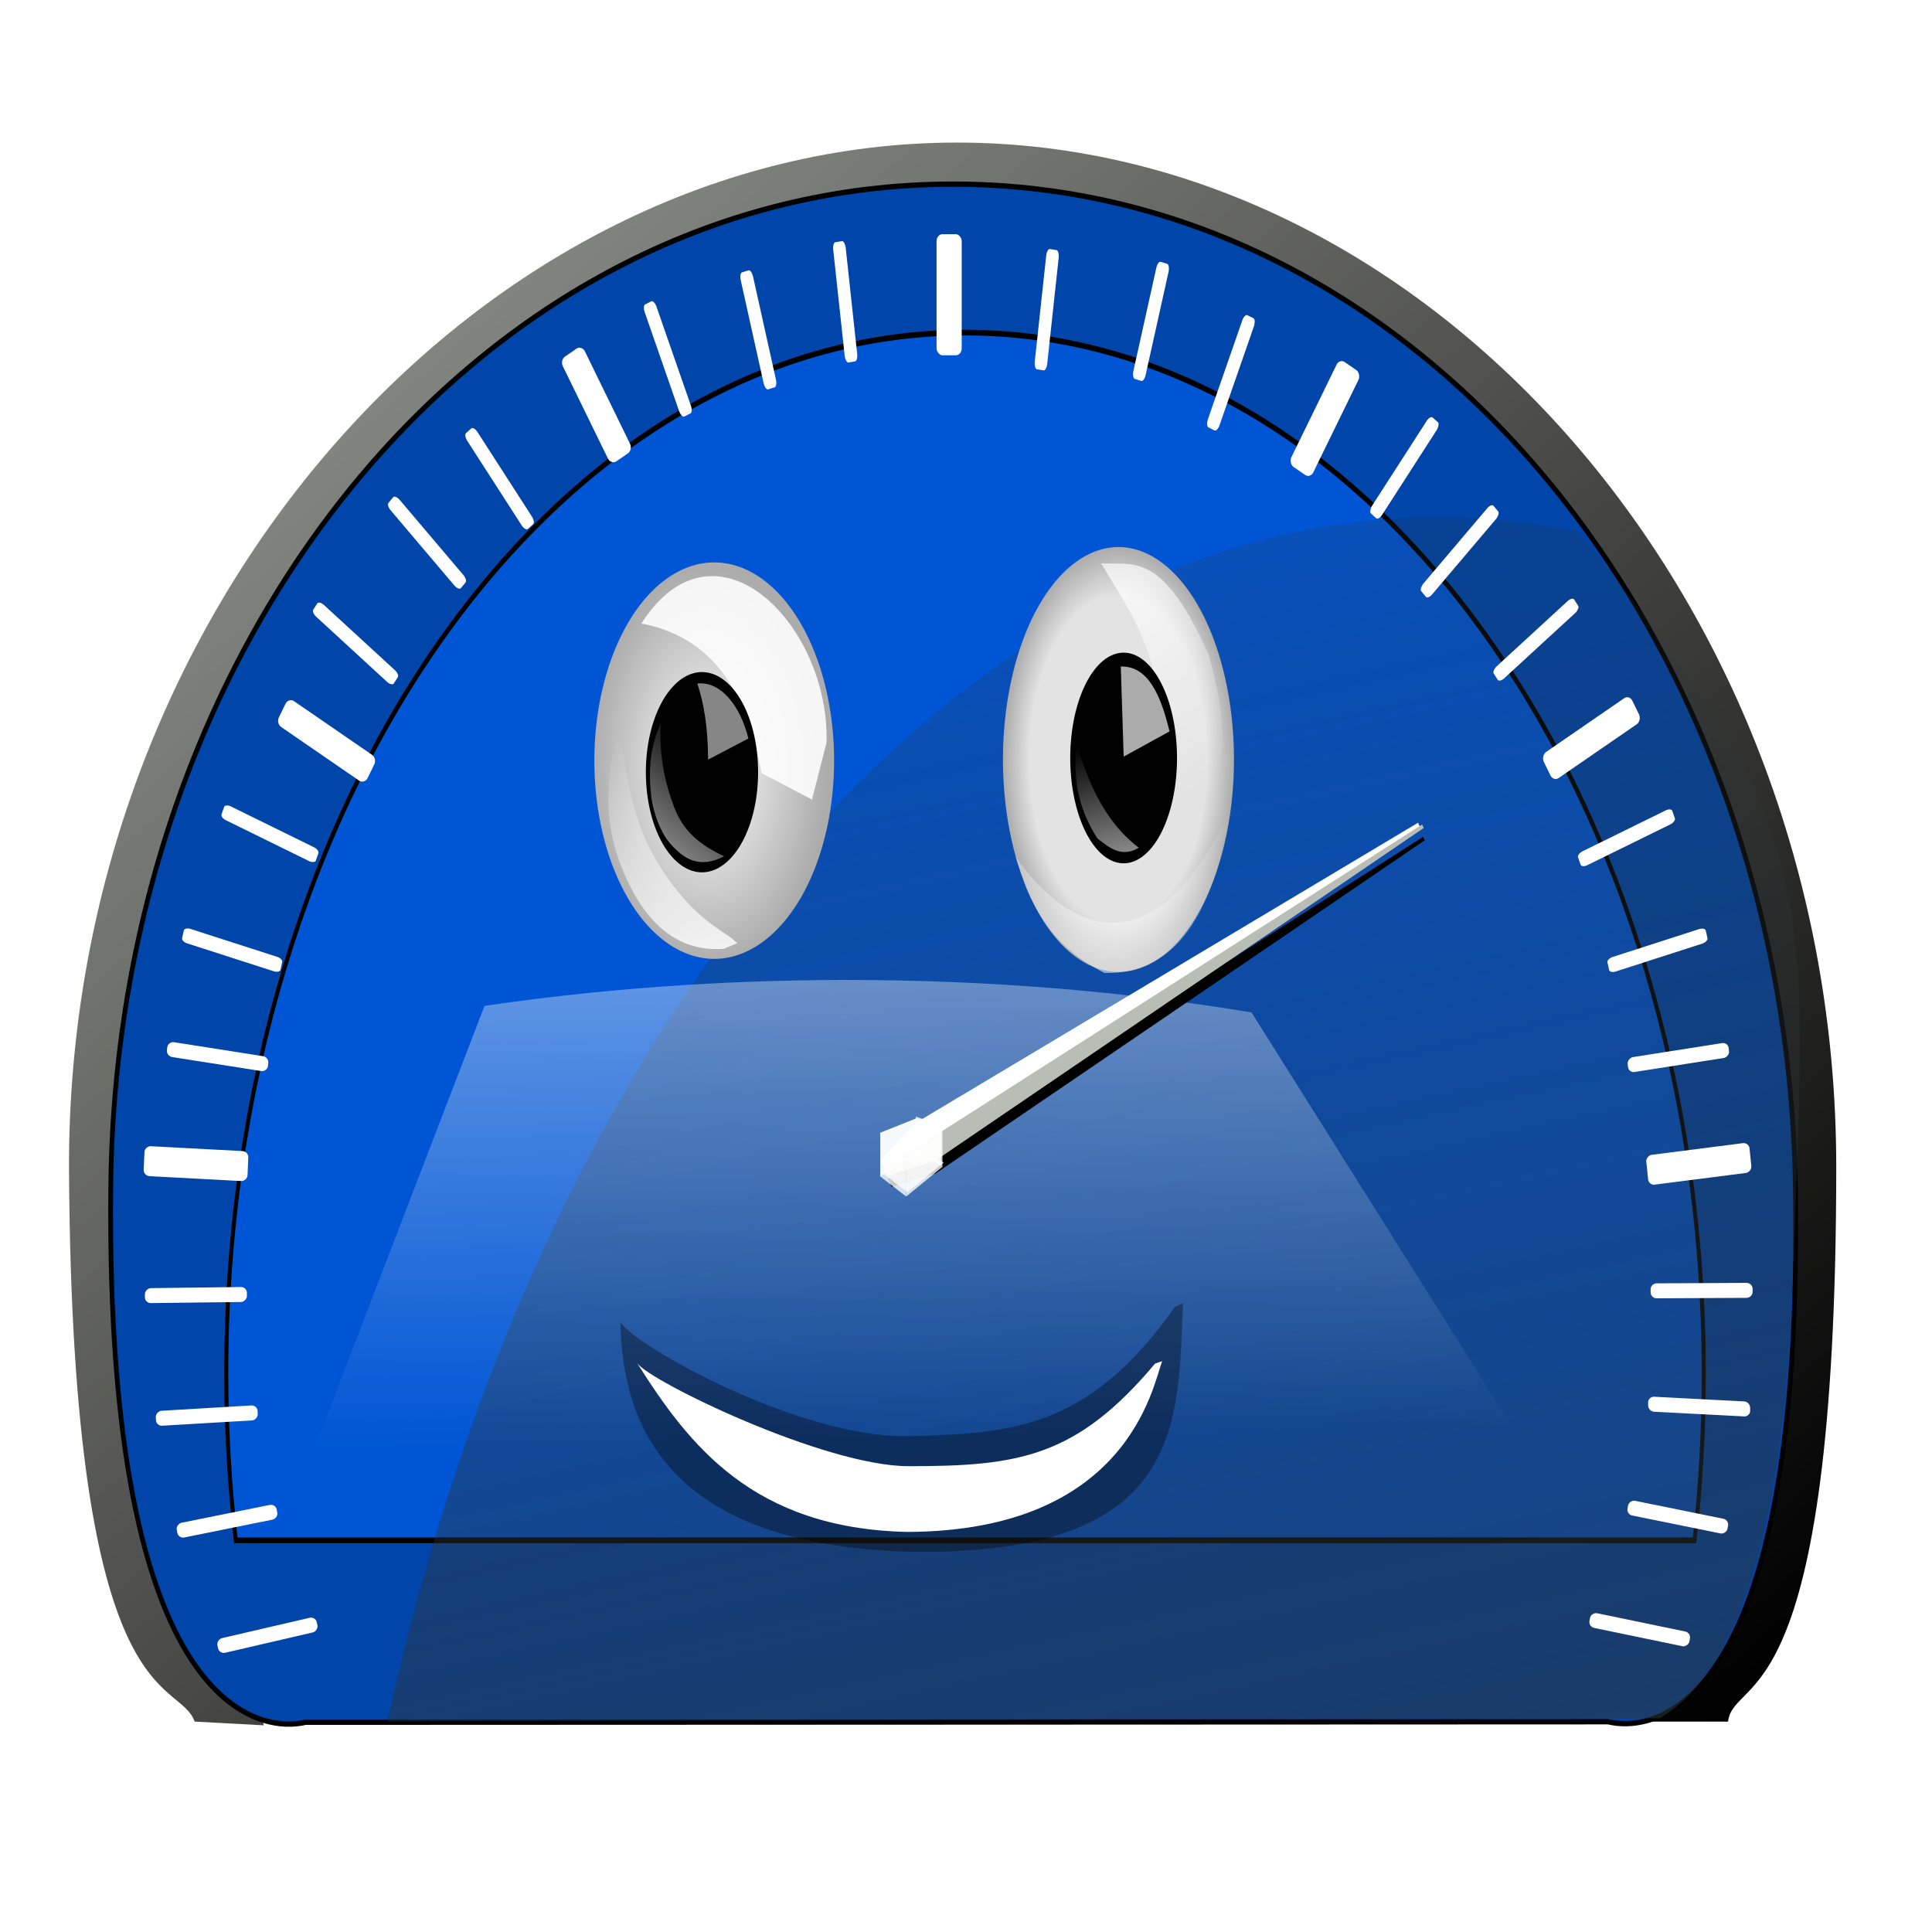 <?xml version="1.0" encoding="UTF-8" standalone="no"?>
<!-- Created with Inkscape (http://www.inkscape.org/) -->

<svg
   xmlns:dc="http://purl.org/dc/elements/1.1/"
   xmlns:cc="http://creativecommons.org/ns#"
   xmlns:rdf="http://www.w3.org/1999/02/22-rdf-syntax-ns#"
   xmlns:svg="http://www.w3.org/2000/svg"
   xmlns="http://www.w3.org/2000/svg"
   xmlns:xlink="http://www.w3.org/1999/xlink"
   version="1.1"
   width="48"
   height="48"
   id="svg2">
  <defs
     id="defs4">
    <linearGradient
       id="linearGradient4278">
      <stop
         id="stop4280"
         style="stop-color:#888a85;stop-opacity:1"
         offset="0" />
      <stop
         id="stop4282"
         style="stop-color:#000000;stop-opacity:1"
         offset="1" />
    </linearGradient>
    <linearGradient
       id="linearGradient3719">
      <stop
         id="stop3721"
         style="stop-color:#2e3436;stop-opacity:0.751"
         offset="0" />
      <stop
         id="stop3723"
         style="stop-color:#2e3436;stop-opacity:0"
         offset="1" />
    </linearGradient>
    <linearGradient
       x1="373.781"
       y1="983.844"
       x2="335.562"
       y2="706.156"
       id="linearGradient4030"
       xlink:href="#linearGradient3719"
       gradientUnits="userSpaceOnUse"
       gradientTransform="matrix(0.141,0,0,0.149,166.147,373.05)" />
    <linearGradient
       x1="279"
       y1="293.561"
       x2="488"
       y2="575.362"
       id="linearGradient4284"
       xlink:href="#linearGradient4278"
       gradientUnits="userSpaceOnUse"
       gradientTransform="matrix(0.141,0,0,0.149,163.044,432.77)" />
    <linearGradient
       x1="-243.323"
       y1="458.992"
       x2="-241.839"
       y2="458.992"
       id="XMLID_120_"
       gradientUnits="userSpaceOnUse"
       gradientTransform="matrix(0,266.667,266.667,0,-122333.13,64794.656)">
      <stop
         id="stop454"
         style="stop-color:#acacac;stop-opacity:1"
         offset="0" />
      <stop
         id="stop456"
         style="stop-color:#525252;stop-opacity:1"
         offset="1" />
    </linearGradient>
    <filter
       color-interpolation-filters="sRGB"
       id="filter4441-9">
      <feGaussianBlur
         stdDeviation="1.756"
         id="feGaussianBlur4443-2" />
    </filter>
    <filter
       x="-0.078"
       y="-0.134"
       width="1.155"
       height="1.268"
       color-interpolation-filters="sRGB"
       id="filter3920">
      <feGaussianBlur
         id="feGaussianBlur3922"
         stdDeviation="10.344" />
    </filter>
    <radialGradient
       cx="615.181"
       cy="311.216"
       r="79.756"
       fx="615.181"
       fy="311.216"
       id="radialGradient4979"
       xlink:href="#linearGradient3992-9-2"
       gradientUnits="userSpaceOnUse"
       gradientTransform="matrix(1,0,0,0.937,0,19.587)" />
    <linearGradient
       id="linearGradient3992-9-2">
      <stop
         id="stop3994-3-3"
         style="stop-color:#e3e3e3;stop-opacity:1"
         offset="0" />
      <stop
         id="stop3996-6-8"
         style="stop-color:#e3e3e3;stop-opacity:1"
         offset="0.769" />
      <stop
         id="stop3998-8-4"
         style="stop-color:#acacac;stop-opacity:1"
         offset="1" />
    </linearGradient>
    <linearGradient
       x1="648.666"
       y1="215.5"
       x2="680.945"
       y2="310.897"
       id="linearGradient4981"
       xlink:href="#linearGradient3720-5-1"
       gradientUnits="userSpaceOnUse" />
    <linearGradient
       id="linearGradient3720-5-1">
      <stop
         id="stop3722-0-9"
         style="stop-color:#ffffff;stop-opacity:1"
         offset="0" />
      <stop
         id="stop3724-1-1"
         style="stop-color:#ffffff;stop-opacity:0"
         offset="1" />
    </linearGradient>
    <linearGradient
       x1="614.25"
       y1="407.506"
       x2="626.25"
       y2="309.506"
       id="linearGradient4983"
       xlink:href="#linearGradient4027-4-3"
       gradientUnits="userSpaceOnUse" />
    <linearGradient
       id="linearGradient4027-4-3">
      <stop
         id="stop4029-8-1"
         style="stop-color:#ffffff;stop-opacity:1"
         offset="0" />
      <stop
         id="stop4031-8-4"
         style="stop-color:#ffffff;stop-opacity:0"
         offset="1" />
    </linearGradient>
    <linearGradient
       x1="538.7"
       y1="372.843"
       x2="524.125"
       y2="294.375"
       id="linearGradient4985"
       xlink:href="#linearGradient3897-1-1"
       gradientUnits="userSpaceOnUse" />
    <linearGradient
       id="linearGradient3897-1-1">
      <stop
         id="stop3899-0-4"
         style="stop-color:#ffffff;stop-opacity:1"
         offset="0" />
      <stop
         id="stop3901-1-9"
         style="stop-color:#ffffff;stop-opacity:0"
         offset="1" />
    </linearGradient>
    <radialGradient
       cx="414.954"
       cy="302.85"
       r="84.776"
       fx="414.954"
       fy="302.85"
       id="radialGradient4973"
       xlink:href="#linearGradient3920-3-1"
       gradientUnits="userSpaceOnUse"
       gradientTransform="matrix(1,0,0,1.125,0,-37.856)" />
    <linearGradient
       id="linearGradient3920-3-1">
      <stop
         id="stop3922-7-7"
         style="stop-color:#ffffff;stop-opacity:1"
         offset="0" />
      <stop
         id="stop3924-9-0"
         style="stop-color:#acacac;stop-opacity:1"
         offset="1" />
    </linearGradient>
    <linearGradient
       x1="380.869"
       y1="438.343"
       x2="363.5"
       y2="274.843"
       id="linearGradient4975"
       xlink:href="#linearGradient3781-7-3"
       gradientUnits="userSpaceOnUse"
       gradientTransform="matrix(0.077,0,0,0.054,-18.184,2.864)" />
    <linearGradient
       id="linearGradient3781-7-3">
      <stop
         id="stop3783-8-7"
         style="stop-color:#ffffff;stop-opacity:1"
         offset="0" />
      <stop
         id="stop3785-9-5"
         style="stop-color:#ffffff;stop-opacity:0"
         offset="1" />
    </linearGradient>
    <linearGradient
       x1="445.512"
       y1="364.893"
       x2="496.383"
       y2="286.252"
       id="linearGradient4977"
       xlink:href="#linearGradient3781-7-3"
       gradientUnits="userSpaceOnUse"
       gradientTransform="matrix(1,0,0,1.003,0,-0.815)" />
    <linearGradient
       id="linearGradient3517">
      <stop
         id="stop3519"
         style="stop-color:#ffffff;stop-opacity:1"
         offset="0" />
      <stop
         id="stop3521"
         style="stop-color:#ffffff;stop-opacity:0"
         offset="1" />
    </linearGradient>
    <linearGradient
       x1="345.068"
       y1="114.739"
       x2="358.651"
       y2="434.351"
       id="linearGradient4025-9"
       xlink:href="#linearGradient4324-4"
       gradientUnits="userSpaceOnUse" />
    <linearGradient
       id="linearGradient4324-4">
      <stop
         id="stop4326-0"
         style="stop-color:#ffffff;stop-opacity:0.904"
         offset="0" />
      <stop
         id="stop4328-5"
         style="stop-color:#ffffff;stop-opacity:0"
         offset="1" />
    </linearGradient>
    <filter
       x="-0.131"
       y="-0.131"
       width="1.263"
       height="1.263"
       color-interpolation-filters="sRGB"
       id="filter4336-3">
      <feGaussianBlur
         id="feGaussianBlur4338-1"
         stdDeviation="10.134" />
    </filter>
    <linearGradient
       x1="345.068"
       y1="114.739"
       x2="358.651"
       y2="434.351"
       id="linearGradient4044"
       xlink:href="#linearGradient4324-4"
       gradientUnits="userSpaceOnUse" />
    <linearGradient
       x1="538.7"
       y1="372.843"
       x2="524.125"
       y2="294.375"
       id="linearGradient4156"
       xlink:href="#linearGradient3897-1-1"
       gradientUnits="userSpaceOnUse" />
    <radialGradient
       cx="615.181"
       cy="311.216"
       r="79.756"
       fx="615.181"
       fy="311.216"
       id="radialGradient4158"
       xlink:href="#linearGradient3992-9-2"
       gradientUnits="userSpaceOnUse"
       gradientTransform="matrix(1,0,0,0.937,0,19.587)" />
    <linearGradient
       x1="648.666"
       y1="215.5"
       x2="680.945"
       y2="310.897"
       id="linearGradient4160"
       xlink:href="#linearGradient3720-5-1"
       gradientUnits="userSpaceOnUse" />
    <linearGradient
       x1="614.25"
       y1="407.506"
       x2="626.25"
       y2="309.506"
       id="linearGradient4162"
       xlink:href="#linearGradient4027-4-3"
       gradientUnits="userSpaceOnUse" />
    <radialGradient
       cx="414.954"
       cy="302.85"
       r="84.776"
       fx="414.954"
       fy="302.85"
       id="radialGradient4177"
       xlink:href="#linearGradient3920-3-1"
       gradientUnits="userSpaceOnUse"
       gradientTransform="matrix(1,0,0,1.125,0,-37.856)" />
    <linearGradient
       x1="380.869"
       y1="438.343"
       x2="363.5"
       y2="274.843"
       id="linearGradient4179"
       xlink:href="#linearGradient3781-7-3"
       gradientUnits="userSpaceOnUse"
       gradientTransform="matrix(0.077,0,0,0.054,-18.184,2.864)" />
    <linearGradient
       x1="445.512"
       y1="364.893"
       x2="496.383"
       y2="286.252"
       id="linearGradient4181"
       xlink:href="#linearGradient3781-7-3"
       gradientUnits="userSpaceOnUse"
       gradientTransform="matrix(1,0,0,1.003,0,-0.815)" />
    <linearGradient
       x1="380.869"
       y1="438.343"
       x2="363.5"
       y2="274.843"
       id="linearGradient4188"
       xlink:href="#linearGradient3781-7-3"
       gradientUnits="userSpaceOnUse"
       gradientTransform="matrix(0.034,0,0,0.03,148.993,483.89)" />
    <radialGradient
       cx="414.954"
       cy="302.85"
       r="84.776"
       fx="414.954"
       fy="302.85"
       id="radialGradient4192"
       xlink:href="#linearGradient3920-3-1"
       gradientUnits="userSpaceOnUse"
       gradientTransform="matrix(0.039,0,0,0.045,146.684,479.144)" />
    <linearGradient
       x1="445.512"
       y1="364.893"
       x2="496.383"
       y2="286.252"
       id="linearGradient4194"
       xlink:href="#linearGradient3781-7-3"
       gradientUnits="userSpaceOnUse"
       gradientTransform="matrix(1,0,0,1.003,0,-0.815)" />
    <radialGradient
       cx="414.954"
       cy="302.85"
       r="84.776"
       fx="414.954"
       fy="302.85"
       id="radialGradient4201"
       xlink:href="#linearGradient3920-3-1"
       gradientUnits="userSpaceOnUse"
       gradientTransform="matrix(0.039,0,0,0.045,146.684,479.144)" />
    <linearGradient
       x1="380.869"
       y1="438.343"
       x2="363.5"
       y2="274.843"
       id="linearGradient4203"
       xlink:href="#linearGradient3781-7-3"
       gradientUnits="userSpaceOnUse"
       gradientTransform="matrix(0.034,0,0,0.03,148.993,483.89)" />
    <radialGradient
       cx="615.181"
       cy="311.216"
       r="79.756"
       fx="615.181"
       fy="311.216"
       id="radialGradient4215"
       xlink:href="#linearGradient3992-9-2"
       gradientUnits="userSpaceOnUse"
       gradientTransform="matrix(1,0,0,0.937,0,19.587)" />
    <linearGradient
       x1="648.666"
       y1="215.5"
       x2="680.945"
       y2="310.897"
       id="linearGradient4217"
       xlink:href="#linearGradient3720-5-1"
       gradientUnits="userSpaceOnUse" />
    <linearGradient
       x1="614.25"
       y1="407.506"
       x2="626.25"
       y2="309.506"
       id="linearGradient4219"
       xlink:href="#linearGradient4027-4-3"
       gradientUnits="userSpaceOnUse" />
    <linearGradient
       x1="538.7"
       y1="372.843"
       x2="524.125"
       y2="294.375"
       id="linearGradient4221"
       xlink:href="#linearGradient3897-1-1"
       gradientUnits="userSpaceOnUse" />
    <radialGradient
       cx="414.954"
       cy="302.85"
       r="84.776"
       fx="414.954"
       fy="302.85"
       id="radialGradient4233"
       xlink:href="#linearGradient3920-3-1"
       gradientUnits="userSpaceOnUse"
       gradientTransform="matrix(0.039,0,0,0.045,146.684,479.144)" />
    <linearGradient
       x1="380.869"
       y1="438.343"
       x2="363.5"
       y2="274.843"
       id="linearGradient4235"
       xlink:href="#linearGradient3781-7-3"
       gradientUnits="userSpaceOnUse"
       gradientTransform="matrix(0.034,0,0,0.03,148.993,483.89)" />
    <linearGradient
       x1="445.512"
       y1="364.893"
       x2="496.383"
       y2="286.252"
       id="linearGradient4237"
       xlink:href="#linearGradient3781-7-3"
       gradientUnits="userSpaceOnUse"
       gradientTransform="matrix(1,0,0,1.003,0,-0.815)" />
    <linearGradient
       x1="373.781"
       y1="983.844"
       x2="335.562"
       y2="706.156"
       id="linearGradient3213"
       xlink:href="#linearGradient3719"
       gradientUnits="userSpaceOnUse"
       gradientTransform="matrix(0.141,0,0,0.149,-23.603,-91.646)" />
    <linearGradient
       x1="279"
       y1="293.561"
       x2="488"
       y2="575.362"
       id="linearGradient3219"
       xlink:href="#linearGradient4278"
       gradientUnits="userSpaceOnUse"
       gradientTransform="matrix(0.141,0,0,0.149,-26.706,-31.926)" />
    <linearGradient
       x1="373.781"
       y1="983.844"
       x2="335.562"
       y2="706.156"
       id="linearGradient4910"
       xlink:href="#linearGradient3719"
       gradientUnits="userSpaceOnUse"
       gradientTransform="matrix(0.137,0,0,0.218,-69.442,-158.957)" />
    <linearGradient
       x1="279"
       y1="293.561"
       x2="488"
       y2="575.362"
       id="linearGradient4923"
       xlink:href="#linearGradient4278"
       gradientUnits="userSpaceOnUse"
       gradientTransform="matrix(0.125,0,0,0.149,-66.346,-46.755)" />
    <linearGradient
       x1="345.068"
       y1="114.739"
       x2="358.651"
       y2="434.351"
       id="linearGradient5027"
       xlink:href="#linearGradient4324-4"
       gradientUnits="userSpaceOnUse" />
    <linearGradient
       id="linearGradient3920-3-1-1">
      <stop
         id="stop3922-7-7-4"
         style="stop-color:#ffffff;stop-opacity:1"
         offset="0" />
      <stop
         id="stop3924-9-0-7"
         style="stop-color:#acacac;stop-opacity:1"
         offset="1" />
    </linearGradient>
    <linearGradient
       id="linearGradient3781-7-3-0">
      <stop
         id="stop3783-8-7-8"
         style="stop-color:#ffffff;stop-opacity:1"
         offset="0" />
      <stop
         id="stop3785-9-5-4"
         style="stop-color:#ffffff;stop-opacity:0"
         offset="1" />
    </linearGradient>
    <linearGradient
       id="linearGradient5086">
      <stop
         id="stop5088"
         style="stop-color:#ffffff;stop-opacity:1"
         offset="0" />
      <stop
         id="stop5090"
         style="stop-color:#ffffff;stop-opacity:0"
         offset="1" />
    </linearGradient>
    <linearGradient
       id="linearGradient3992-9-2-1">
      <stop
         id="stop3994-3-3-8"
         style="stop-color:#e3e3e3;stop-opacity:1"
         offset="0" />
      <stop
         id="stop3996-6-8-6"
         style="stop-color:#e3e3e3;stop-opacity:1"
         offset="0.769" />
      <stop
         id="stop3998-8-4-3"
         style="stop-color:#acacac;stop-opacity:1"
         offset="1" />
    </linearGradient>
    <linearGradient
       id="linearGradient3720-5-1-5">
      <stop
         id="stop3722-0-9-9"
         style="stop-color:#ffffff;stop-opacity:1"
         offset="0" />
      <stop
         id="stop3724-1-1-4"
         style="stop-color:#ffffff;stop-opacity:0"
         offset="1" />
    </linearGradient>
    <linearGradient
       id="linearGradient4027-4-3-8">
      <stop
         id="stop4029-8-1-3"
         style="stop-color:#ffffff;stop-opacity:1"
         offset="0" />
      <stop
         id="stop4031-8-4-2"
         style="stop-color:#ffffff;stop-opacity:0"
         offset="1" />
    </linearGradient>
    <linearGradient
       id="linearGradient3897-1-1-6">
      <stop
         id="stop3899-0-4-2"
         style="stop-color:#ffffff;stop-opacity:1"
         offset="0" />
      <stop
         id="stop3901-1-9-5"
         style="stop-color:#ffffff;stop-opacity:0"
         offset="1" />
    </linearGradient>
    <radialGradient
       cx="414.954"
       cy="302.85"
       r="84.776"
       fx="414.954"
       fy="302.85"
       id="radialGradient5796"
       xlink:href="#linearGradient3920-3-1-1"
       gradientUnits="userSpaceOnUse"
       gradientTransform="matrix(0.039,0,0,0.045,146.684,479.144)" />
    <linearGradient
       x1="380.869"
       y1="438.343"
       x2="363.5"
       y2="274.843"
       id="linearGradient5798"
       xlink:href="#linearGradient3781-7-3-0"
       gradientUnits="userSpaceOnUse"
       gradientTransform="matrix(0.034,0,0,0.03,148.993,483.89)" />
    <linearGradient
       x1="445.512"
       y1="364.893"
       x2="496.383"
       y2="286.252"
       id="linearGradient5800"
       xlink:href="#linearGradient3781-7-3-0"
       gradientUnits="userSpaceOnUse"
       gradientTransform="matrix(1,0,0,1.003,0,-0.815)" />
    <radialGradient
       cx="615.181"
       cy="311.216"
       r="79.756"
       fx="615.181"
       fy="311.216"
       id="radialGradient5802"
       xlink:href="#linearGradient3992-9-2-1"
       gradientUnits="userSpaceOnUse"
       gradientTransform="matrix(1,0,0,0.937,0,19.587)" />
    <linearGradient
       x1="648.666"
       y1="215.5"
       x2="680.945"
       y2="310.897"
       id="linearGradient5804"
       xlink:href="#linearGradient3720-5-1-5"
       gradientUnits="userSpaceOnUse" />
    <linearGradient
       x1="614.25"
       y1="407.506"
       x2="626.25"
       y2="309.506"
       id="linearGradient5806"
       xlink:href="#linearGradient4027-4-3-8"
       gradientUnits="userSpaceOnUse" />
    <linearGradient
       x1="538.7"
       y1="372.843"
       x2="524.125"
       y2="294.375"
       id="linearGradient5808"
       xlink:href="#linearGradient3897-1-1-6"
       gradientUnits="userSpaceOnUse" />
    <linearGradient
       x1="279"
       y1="293.561"
       x2="488"
       y2="575.362"
       id="linearGradient6074"
       xlink:href="#linearGradient4278"
       gradientUnits="userSpaceOnUse"
       gradientTransform="matrix(0.125,0,0,0.149,-66.346,-46.755)" />
    <linearGradient
       x1="373.781"
       y1="983.844"
       x2="335.562"
       y2="706.156"
       id="linearGradient6076"
       xlink:href="#linearGradient3719"
       gradientUnits="userSpaceOnUse"
       gradientTransform="matrix(0.137,0,0,0.218,-69.442,-158.957)" />
    <linearGradient
       x1="345.068"
       y1="114.739"
       x2="358.651"
       y2="434.351"
       id="linearGradient6078"
       xlink:href="#linearGradient4324-4"
       gradientUnits="userSpaceOnUse" />
    <radialGradient
       cx="414.954"
       cy="302.85"
       r="84.776"
       fx="414.954"
       fy="302.85"
       id="radialGradient6080"
       xlink:href="#linearGradient3920-3-1-1"
       gradientUnits="userSpaceOnUse"
       gradientTransform="matrix(0.039,0,0,0.045,146.684,479.144)" />
    <linearGradient
       x1="380.869"
       y1="438.343"
       x2="363.5"
       y2="274.843"
       id="linearGradient6082"
       xlink:href="#linearGradient3781-7-3-0"
       gradientUnits="userSpaceOnUse"
       gradientTransform="matrix(0.034,0,0,0.03,148.993,483.89)" />
    <linearGradient
       x1="445.512"
       y1="364.893"
       x2="496.383"
       y2="286.252"
       id="linearGradient6084"
       xlink:href="#linearGradient3781-7-3-0"
       gradientUnits="userSpaceOnUse"
       gradientTransform="matrix(1,0,0,1.003,0,-0.815)" />
    <radialGradient
       cx="615.181"
       cy="311.216"
       r="79.756"
       fx="615.181"
       fy="311.216"
       id="radialGradient6086"
       xlink:href="#linearGradient3992-9-2-1"
       gradientUnits="userSpaceOnUse"
       gradientTransform="matrix(1,0,0,0.937,0,19.587)" />
    <linearGradient
       x1="648.666"
       y1="215.5"
       x2="680.945"
       y2="310.897"
       id="linearGradient6088"
       xlink:href="#linearGradient3720-5-1-5"
       gradientUnits="userSpaceOnUse" />
    <linearGradient
       x1="614.25"
       y1="407.506"
       x2="626.25"
       y2="309.506"
       id="linearGradient6090"
       xlink:href="#linearGradient4027-4-3-8"
       gradientUnits="userSpaceOnUse" />
    <linearGradient
       x1="538.7"
       y1="372.843"
       x2="524.125"
       y2="294.375"
       id="linearGradient6092"
       xlink:href="#linearGradient3897-1-1-6"
       gradientUnits="userSpaceOnUse" />
  </defs>
  <g
     transform="translate(4.315,5.825)"
     id="g5970">
    <g
       transform="translate(40.678,0.712)"
       id="g5043">
      <g
         id="g5019">
        <g
           id="g4925">
          <path
             d="m -21.217,-2.995 c -11.781,0 -22.149,11.509 -22.061,25.59 0.085,13.616 2.712,12.503 3.121,13.64 l 1.714,0.093 c -0.152,-1.196 -3.798,-12.993 -3.73,-14.237 0.769,-14.095 9.647,-24.052 20.956,-24.052 11.309,0 20.684,11.395 20.684,24.843 0,1.246 -2.587,13.422 -3.575,13.353 l 2.048,0 c 0.146,-1.197 2.688,0.045 2.688,-13.784 0,-14.009 -10.065,-25.446 -21.846,-25.446 z"
             id="path3688"
             style="font-size:medium;font-style:normal;font-variant:normal;font-weight:normal;font-stretch:normal;text-indent:0;text-align:start;text-decoration:none;line-height:normal;letter-spacing:normal;word-spacing:normal;text-transform:none;direction:ltr;block-progression:tb;writing-mode:lr-tb;text-anchor:start;color:#000000;fill:url(#linearGradient6074);fill-opacity:1;fill-rule:evenodd;stroke:none;stroke-width:1;marker:none;visibility:visible;display:inline;overflow:visible;enable-background:accumulate;font-family:Bitstream Vera Sans;-inkscape-font-specification:Bitstream Vera Sans" />
          <g
             transform="matrix(0.891,0,0,1,-43.84,-20.87)"
             id="g4091">
            <path
               d="m 25.281,18.908 c -12.97,0 -23.32,11.134 -23.486,24.871 -0.161,13.327 4.292,13.588 5.428,13.343 L 43.543,57.109 c 1.503,0.313 5.466,-0.579 5.224,-13.331 C 48.506,30.043 38.251,18.908 25.281,18.908 z"
               id="path2816"
               style="color:#000000;fill:#0045aa;fill-opacity:1;fill-rule:evenodd;stroke:#000000;stroke-width:0.132px;stroke-linecap:butt;stroke-linejoin:miter;stroke-miterlimit:4;stroke-opacity:1;stroke-dasharray:none;stroke-dashoffset:0;marker:none;visibility:visible;display:inline;overflow:visible;enable-background:accumulate" />
            <path
               d="m 208.375,250.156 c -88.193,0 -159.688,71.495 -159.688,159.688 0,8.695 0.725,17.213 2.062,25.531 l 315.312,0 c 1.337,-8.317 2,-16.838 2,-25.531 0,-88.193 -71.495,-159.688 -159.688,-159.688 z"
               transform="matrix(0.129,0,0,0.162,-1.266,-17.929)"
               id="path3694"
               style="color:#000000;fill:#0055d4;fill-opacity:1;fill-rule:evenodd;stroke:#000000;stroke-width:0.873px;stroke-linecap:butt;stroke-linejoin:miter;stroke-miterlimit:4;stroke-opacity:1;stroke-dasharray:none;stroke-dashoffset:0;marker:none;visibility:visible;display:inline;overflow:visible;filter:url(#filter3920);enable-background:accumulate" />
          </g>
        </g>
        <path
           d="m -9.285,6.317 c -12.032,0 -22.335,12.733 -26.082,29.912 l 31.613,-0.076 C -2.421,35.355 -0.762,33.112 -0.466,25.522 -0.071,15.387 0.29,14.249 -5.75,6.671 c -1.157,-0.237 -2.338,-0.355 -3.535,-0.355 z"
           id="path3710"
           style="color:#000000;fill:url(#linearGradient6076);fill-opacity:1;fill-rule:evenodd;stroke:none;stroke-width:0.873px;marker:none;visibility:visible;display:inline;overflow:visible;enable-background:accumulate" />
      </g>
      <path
         d="m 360.875,303.156 c -16.78,0 -32.962,2.607 -48.156,7.406 l -31.812,177.812 185.188,0 L 414.625,312.438 c -16.797,-6.004 -34.889,-9.281 -53.75,-9.281 z"
         transform="matrix(0.187,0,0,0.087,-91.434,-8.565)"
         id="path4316"
         style="fill:url(#linearGradient6078);fill-opacity:1;stroke:none;filter:url(#filter4336-3)" />
    </g>
    <g
       transform="translate(58.241,-53.958)"
       id="g5875">
      <g
         transform="translate(-63.942,47.743)"
         id="g4947">
        <g
           transform="matrix(0.891,0,0,1,-126.141,-474.325)"
           id="g4223">
          <g
             transform="matrix(1,0,0,1.304,0,-148.779)"
             id="g4196">
            <path
               d="m 166.386,492.632 a 3.342,3.776 0 1 1 -6.685,0 3.342,3.776 0 1 1 6.685,0 z"
               id="path4146"
               style="fill:url(#radialGradient6080);fill-opacity:1;stroke:none" />
            <path
               d="m 161.012,490.019 c 1.908,0.253 2.919,1.212 3.352,2.851 0.468,0.168 0.937,0.335 1.405,0.503 0.135,-0.361 0.271,-0.722 0.406,-1.082 0.098,-2.251 -3.108,-4.465 -5.163,-2.272 z"
               id="path4148"
               style="opacity:0.886;fill:#ffffff;stroke:none" />
            <path
               d="m 163.509,496.004 c -0.45,-0.205 -0.866,-0.407 -1.175,-0.639 -1.644,-1.229 -1.651,-2.296 -1.965,-3.386 -0.205,0.757 -0.511,1.473 0,2.523 0.299,0.546 1.062,1.816 2.937,1.715 l 0.381,-0.107 -0.178,-0.107 z"
               id="path4150"
               style="opacity:0.97;fill:url(#linearGradient6082);fill-opacity:1;stroke:none" />
          </g>
          <g
             transform="matrix(0.051,0,0,0.057,138.004,476.918)"
             id="g4152">
            <path
               d="m 507.538,302.571 a 20.915,33.185 0 1 1 -41.83,0 20.915,33.185 0 1 1 41.83,0 z"
               transform="matrix(1.467,0,0,1.315,-229.601,-99.949)"
               id="path4154"
               style="fill:#000000;fill-opacity:1;stroke:none" />
            <path
               d="m 461.804,276.428 c -0.958,12.177 1.243,23.427 6.279,34.534 5.411,13.254 15.917,18.85 28.301,23.657 -13.683,5.519 -22.058,1.199 -29.766,-5.865 -4.76,-4.362 -8.902,-12.723 -10.046,-20.143 -1.638,-10.631 -0.814,-21.643 5.035,-31.874 l 0.198,-0.309 0,0 z"
               id="path4156"
               style="opacity:0.886;fill:url(#linearGradient6084);fill-opacity:1;stroke:none" />
            <path
               d="m 481.723,259.289 c 3.393,8.195 5.821,18.322 5.894,33.156 l 22.03,-9.203 c -4.275,-14.029 -15.043,-25.127 -27.925,-23.954 z"
               id="path4158"
               style="opacity:0.527;fill:#ffffff;fill-opacity:1;stroke:none" />
          </g>
        </g>
        <g
           transform="matrix(0.891,0,0,1,-124.783,-474.712)"
           id="g4205">
          <g
             transform="matrix(0.032,0,0,0.059,153.244,476.383)"
             id="g4130">
            <path
               d="m 694.937,311.216 a 79.756,74.736 0 1 1 -159.512,0 79.756,74.736 0 1 1 159.512,0 z"
               transform="matrix(1.262,0,0,1.197,-165.507,-74.413)"
               id="path4132"
               style="fill:url(#radialGradient6086);fill-opacity:1;stroke:none" />
            <path
               d="m 595.75,215.5 c 35.868,29.083 56.33,37.444 64.75,122.75 L 695.75,321 c 7.068,-30.14 10.478,-36.498 -6.25,-67 -17.139,-18.541 -31.516,-28.138 -44.462,-33.1 -18.005,-6.902 -33.241,-4.838 -49.288,-5.4 z"
               id="path4134"
               style="opacity:0.69;fill:url(#linearGradient6088);fill-opacity:1;stroke:none" />
            <path
               d="m 520.75,338.75 c 52.434,35.986 124.912,45.025 187,-18.75 -13.908,43.3 -47.38,68.666 -109.25,68 -25.414,-6.59 -48.964,-14.44 -67.827,-35.587 L 520.75,338.75 z"
               id="path4136"
               style="opacity:0.639;fill:url(#linearGradient6090);fill-opacity:1;stroke:none" />
          </g>
          <g
             transform="matrix(0.058,0,0,0.068,141.494,473.571)"
             id="g4138">
            <path
               d="m 550.484,301.176 a 11.991,27.329 0 1 1 -23.983,0 11.991,27.329 0 1 1 23.983,0 z"
               transform="matrix(2.14,0,0,1.408,-610.284,-124.602)"
               id="path4140"
               style="fill:#000000;fill-opacity:1;stroke:none" />
            <path
               d="m 540.723,266.039 1.394,32.906 22.03,-9.203 C 559.874,276.134 553.605,265.744 540.723,266.039 z"
               id="path4142"
               style="opacity:0.669;fill:#ffffff;fill-opacity:1;stroke:none" />
            <path
               d="m 519.625,294.375 c 7.642,20.398 18.126,31.085 29.75,37.875 -8.398,3.751 -14.065,-0.008 -19.875,-3.375 -10.069,-11.876 -11.761,-23.288 -9.875,-34.5 z"
               id="path4144"
               style="fill:url(#linearGradient6092);fill-opacity:1;stroke:none" />
          </g>
        </g>
      </g>
      <g
         transform="matrix(0.891,0,0,1,-59.018,46.494)"
         id="g4062">
        <path
           d="m 28.803,34.096 c -2.411,3.038 -4.515,3.167 -7.552,3.225 -3.026,3.8e-4 -7.528,-2.247 -7.925,-2.84 0.059,2.548 1.289,5.7 8.598,5.715 7.155,-0.068 6.942,-3.233 7.095,-6.179"
           id="path443"
           style="opacity:0.359;fill:#000000;fill-opacity:1;overflow:visible" />
        <path
           d="m 28.237,35.517 c -2.197,2.334 -3.821,2.549 -6.872,2.549 -2.341,2.9e-4 -7.205,-2.103 -7.567,-2.558 1.441,2.033 3.23,4.108 7.53,4.191 6.164,-0.018 6.85,-3.638 7.106,-4.242"
           id="path443-0"
           style="fill:#ffffff;fill-opacity:1;overflow:visible" />
      </g>
      <g
         id="g5859">
        <path
           d="m -27.325,68.574 0.069,0.148 -12.152,8.278 -1.092,0.331 -0.177,-0.377 0.827,-0.896 12.524,-7.484 z"
           id="rect4235"
           style="fill:#ffffff;fill-opacity:1;stroke:none" />
        <path
           d="m -27.2,68.924 -13.297,8.494 0.094,0.2 1.091,-0.33 12.153,-8.278 -0.04,-0.086 z"
           id="path4344"
           style="fill:#000000;fill-opacity:1;stroke:none" />
        <path
           d="m -27.225,68.618 -13.297,8.494 0.094,0.2 1.091,-0.33 12.153,-8.278 -0.04,-0.086 z"
           id="path4263"
           style="fill:#babdb6;fill-opacity:1;stroke:none" />
        <g
           transform="matrix(0.891,0,0,1,-61.103,43.268)"
           id="g4240">
          <path
             d="m 23.906,32.608 0.706,0.211 0,1.001 -0.706,-0.325 z"
             id="path3261"
             style="opacity:0.78;fill:#ffffff;fill-opacity:1;fill-rule:evenodd;stroke:none" />
          <g
             id="g4230">
            <path
               d="m 22.95,33.987 0.722,0.498 1.012,-0.737 -0.706,-0.325 z"
               id="path3257"
               style="opacity:0.78;fill:#ffffff;fill-opacity:1;fill-rule:evenodd;stroke:none" />
            <g
               transform="translate(-0.392,0.082)"
               id="g4053">
              <path
                 d="m 23.306,32.928 0,1.084 1.028,-0.563 0,-0.888 z"
                 id="path3259"
                 style="opacity:0.78;fill:#ffffff;fill-opacity:1;fill-rule:evenodd;stroke:none" />
              <g
                 id="g4047">
                <path
                   d="m 23.306,32.928 0.722,0.324 1.012,-0.48 -0.706,-0.211 z"
                   id="path3263"
                   style="opacity:0.78;fill:#ffffff;fill-opacity:1;fill-rule:evenodd;stroke:none" />
                <g
                   id="g4043">
                  <path
                     d="m 24.029,33.253 0,1.258 1.012,-0.737 0,-1.001 z"
                     id="path3265"
                     style="opacity:0.78;fill:#ffffff;fill-opacity:1;fill-rule:evenodd;stroke:none" />
                  <path
                     d="m 23.306,32.928 0.722,0.324 0,1.258 -0.722,-0.498 z"
                     id="path3267"
                     style="opacity:0.78;fill:#ffffff;fill-opacity:1;fill-rule:evenodd;stroke:none" />
                </g>
              </g>
            </g>
          </g>
        </g>
      </g>
    </g>
    <g
       transform="translate(54.915,5.39)"
       id="g5914">
      <g
         transform="matrix(0.125,0,0,0.149,-80.76,-51.01)"
         id="g4061">
        <rect
           width="5"
           height="20.192"
           ry="1.171"
           x="358.388"
           y="306.13"
           id="rect4057"
           style="fill:#ffffff;fill-opacity:1;stroke:none" />
      </g>
      <g
         transform="matrix(0.109,0.075,-0.063,0.129,-45.727,-68.677)"
         id="g4065">
        <rect
           width="5"
           height="20.192"
           ry="1.171"
           x="358.388"
           y="306.13"
           id="rect4067"
           style="fill:#ffffff;fill-opacity:1;stroke:none" />
      </g>
      <g
         transform="matrix(0.063,0.129,-0.109,0.075,-7.959,-63.148)"
         id="g4071">
        <rect
           width="5"
           height="20.192"
           ry="1.171"
           x="358.388"
           y="306.13"
           id="rect4073"
           style="fill:#ffffff;fill-opacity:1;stroke:none" />
      </g>
      <g
         transform="matrix(0.109,-0.075,0.063,0.129,-103.671,-14.88)"
         id="g4077">
        <rect
           width="5"
           height="20.192"
           ry="1.171"
           x="358.388"
           y="306.13"
           id="rect4079"
           style="fill:#ffffff;fill-opacity:1;stroke:none" />
      </g>
      <g
         transform="matrix(0.063,-0.129,0.109,0.075,-108.321,30.03)"
         id="g4083">
        <rect
           width="5"
           height="20.192"
           ry="1.171"
           x="358.388"
           y="306.13"
           id="rect4085"
           style="fill:#ffffff;fill-opacity:1;stroke:none" />
      </g>
      <g
         transform="matrix(0.062,-0.01,0.016,0.148,-65.666,-46.909)"
         id="g4107">
        <rect
           width="5"
           height="20.192"
           ry="1.171"
           x="358.388"
           y="306.13"
           id="rect4109"
           style="fill:#ffffff;fill-opacity:1;stroke:none" />
      </g>
      <g
         transform="matrix(0.061,-0.019,0.032,0.144,-72.523,-41.7)"
         id="g4113">
        <rect
           width="5"
           height="20.192"
           ry="1.171"
           x="358.388"
           y="306.13"
           id="rect4115"
           style="fill:#ffffff;fill-opacity:1;stroke:none" />
      </g>
      <g
         transform="matrix(0.058,-0.029,0.048,0.138,-78.749,-35.471)"
         id="g4119">
        <rect
           width="5"
           height="20.192"
           ry="1.171"
           x="358.388"
           y="306.13"
           id="rect4121"
           style="fill:#ffffff;fill-opacity:1;stroke:none" />
      </g>
      <g
         transform="matrix(0.05,-0.045,0.076,0.118,-88.896,-20.397)"
         id="g4125">
        <rect
           width="5"
           height="20.192"
           ry="1.171"
           x="358.388"
           y="306.13"
           id="rect4127"
           style="fill:#ffffff;fill-opacity:1;stroke:none" />
      </g>
      <g
         transform="matrix(0.044,-0.053,0.089,0.105,-92.644,-11.809)"
         id="g4131">
        <rect
           width="5"
           height="20.192"
           ry="1.171"
           x="358.388"
           y="306.13"
           id="rect4133"
           style="fill:#ffffff;fill-opacity:1;stroke:none" />
      </g>
      <g
         transform="matrix(0.038,-0.059,0.099,0.091,-95.417,-2.713)"
         id="g4137">
        <rect
           width="5"
           height="20.192"
           ry="1.171"
           x="358.388"
           y="306.13"
           id="rect4139"
           style="fill:#ffffff;fill-opacity:1;stroke:none" />
      </g>
      <g
         transform="matrix(0.062,0.01,-0.016,0.148,-50.54,-53.931)"
         id="g4143">
        <rect
           width="5"
           height="20.192"
           ry="1.171"
           x="358.388"
           y="306.13"
           id="rect4145"
           style="fill:#ffffff;fill-opacity:1;stroke:none" />
      </g>
      <g
         transform="matrix(0.061,0.019,-0.032,0.144,-42.529,-55.624)"
         id="g4149">
        <rect
           width="5"
           height="20.192"
           ry="1.171"
           x="358.388"
           y="306.13"
           id="rect4151"
           style="fill:#ffffff;fill-opacity:1;stroke:none" />
      </g>
      <g
         transform="matrix(0.058,0.029,-0.048,0.138,-34.401,-56.058)"
         id="g4189">
        <rect
           width="5"
           height="20.192"
           ry="1.171"
           x="358.388"
           y="306.13"
           id="rect4157"
           style="fill:#ffffff;fill-opacity:1;stroke:none" />
      </g>
      <g
         transform="matrix(0.05,0.045,-0.076,0.118,-18.349,-53.146)"
         id="g4161">
        <rect
           width="5"
           height="20.192"
           ry="1.171"
           x="358.388"
           y="306.13"
           id="rect4163"
           style="fill:#ffffff;fill-opacity:1;stroke:none" />
      </g>
      <g
         transform="matrix(0.044,0.053,-0.089,0.105,-10.699,-49.849)"
         id="g4167">
        <rect
           width="5"
           height="20.192"
           ry="1.171"
           x="358.388"
           y="306.13"
           id="rect4169"
           style="fill:#ffffff;fill-opacity:1;stroke:none" />
      </g>
      <g
         transform="matrix(0.038,0.059,-0.099,0.091,-3.477,-45.392)"
         id="g4173">
        <rect
           width="5"
           height="20.192"
           ry="1.171"
           x="358.388"
           y="306.13"
           id="rect4175"
           style="fill:#ffffff;fill-opacity:1;stroke:none" />
      </g>
      <g
         transform="matrix(0.024,0.069,-0.116,0.057,9.2,-33.326)"
         id="g4179">
        <rect
           width="5"
           height="20.192"
           ry="1.171"
           x="358.388"
           y="306.13"
           id="rect4181"
           style="fill:#ffffff;fill-opacity:1;stroke:none" />
      </g>
      <g
         transform="matrix(0.024,-0.069,0.116,0.057,-97.866,16.376)"
         id="g4185">
        <rect
           width="5"
           height="20.192"
           ry="1.171"
           x="358.388"
           y="306.13"
           id="rect4187"
           style="fill:#ffffff;fill-opacity:1;stroke:none" />
      </g>
      <g
         transform="matrix(0.016,-0.072,0.121,0.039,-97.5,26.041)"
         id="g4191">
        <rect
           width="5"
           height="20.192"
           ry="1.171"
           x="358.388"
           y="306.13"
           id="rect4193"
           style="fill:#ffffff;fill-opacity:1;stroke:none" />
      </g>
      <rect
         width="0.372"
         height="2.54"
         ry="0.147"
         x="-23.405"
         y="-53.162"
         transform="matrix(0.11,-0.994,0.988,0.155,0,0)"
         id="rect4199"
         style="fill:#ffffff;fill-opacity:1;stroke:none" />
      <rect
         width="0.372"
         height="2.534"
         ry="0.147"
         x="-20.949"
         y="-18.574"
         transform="matrix(-0.017,-1,1,-0.005,0,0)"
         id="rect4201"
         style="fill:#ffffff;fill-opacity:1;stroke:none" />
      <rect
         width="0.745"
         height="2.582"
         ry="0.15"
         x="-20.926"
         y="-54.842"
         transform="matrix(0.042,-0.999,0.999,0.053,0,0)"
         id="rect4205"
         style="fill:#ffffff;fill-opacity:1;stroke:none" />
      <rect
         width="0.744"
         height="2.585"
         ry="0.15"
         x="-15.772"
         y="-20.021"
         transform="matrix(-0.101,-0.995,0.992,-0.127,0,0)"
         id="rect4207"
         style="fill:#ffffff;fill-opacity:1;stroke:none" />
      <g
         transform="matrix(0.016,0.072,-0.121,0.039,14.438,-25.922)"
         id="g4209">
        <rect
           width="5"
           height="20.192"
           ry="1.171"
           x="358.388"
           y="306.13"
           id="rect4211"
           style="fill:#ffffff;fill-opacity:1;stroke:none" />
      </g>
      <rect
         width="0.372"
         height="2.54"
         ry="0.147"
         x="11.986"
         y="17.83"
         transform="matrix(0.11,0.994,-0.988,0.155,0,0)"
         id="rect4217"
         style="fill:#ffffff;fill-opacity:1;stroke:none" />
      <rect
         width="0.372"
         height="2.534"
         ry="0.147"
         x="20.123"
         y="53.035"
         transform="matrix(-0.003,1,-1,0.012,0,0)"
         id="rect4219"
         style="fill:#ffffff;fill-opacity:1;stroke:none" />
      <rect
         width="0.372"
         height="2.534"
         ry="0.147"
         x="20.539"
         y="53.827"
         transform="matrix(0.043,0.999,-0.998,0.059,0,0)"
         id="rect4219-2"
         style="fill:#ffffff;fill-opacity:1;stroke:none" />
      <rect
         width="0.372"
         height="2.534"
         ry="0.147"
         x="15.257"
         y="56.3"
         transform="matrix(0.183,0.983,-0.98,0.198,0,0)"
         id="rect4219-8"
         style="fill:#ffffff;fill-opacity:1;stroke:none" />
      <rect
         width="0.372"
         height="2.534"
         ry="0.147"
         x="16.577"
         y="56.337"
         transform="matrix(0.21,0.978,-0.974,0.226,0,0)"
         id="rect4219-5"
         style="fill:#ffffff;fill-opacity:1;stroke:none" />
      <rect
         width="0.373"
         height="2.537"
         ry="0.147"
         x="-24.825"
         y="-18.72"
         transform="matrix(-0.017,-1,0.999,0.052,0,0)"
         id="rect4201-8"
         style="fill:#ffffff;fill-opacity:1;stroke:none" />
      <rect
         width="0.372"
         height="2.534"
         ry="0.147"
         x="-29.644"
         y="-13.58"
         transform="matrix(0.186,-0.982,0.98,0.199,0,0)"
         id="rect4201-9"
         style="fill:#ffffff;fill-opacity:1;stroke:none" />
      <rect
         width="0.372"
         height="2.534"
         ry="0.147"
         x="-32.595"
         y="-13.833"
         transform="matrix(0.191,-0.982,0.979,0.203,0,0)"
         id="rect4201-2"
         style="fill:#ffffff;fill-opacity:1;stroke:none" />
    </g>
  </g>
</svg>
